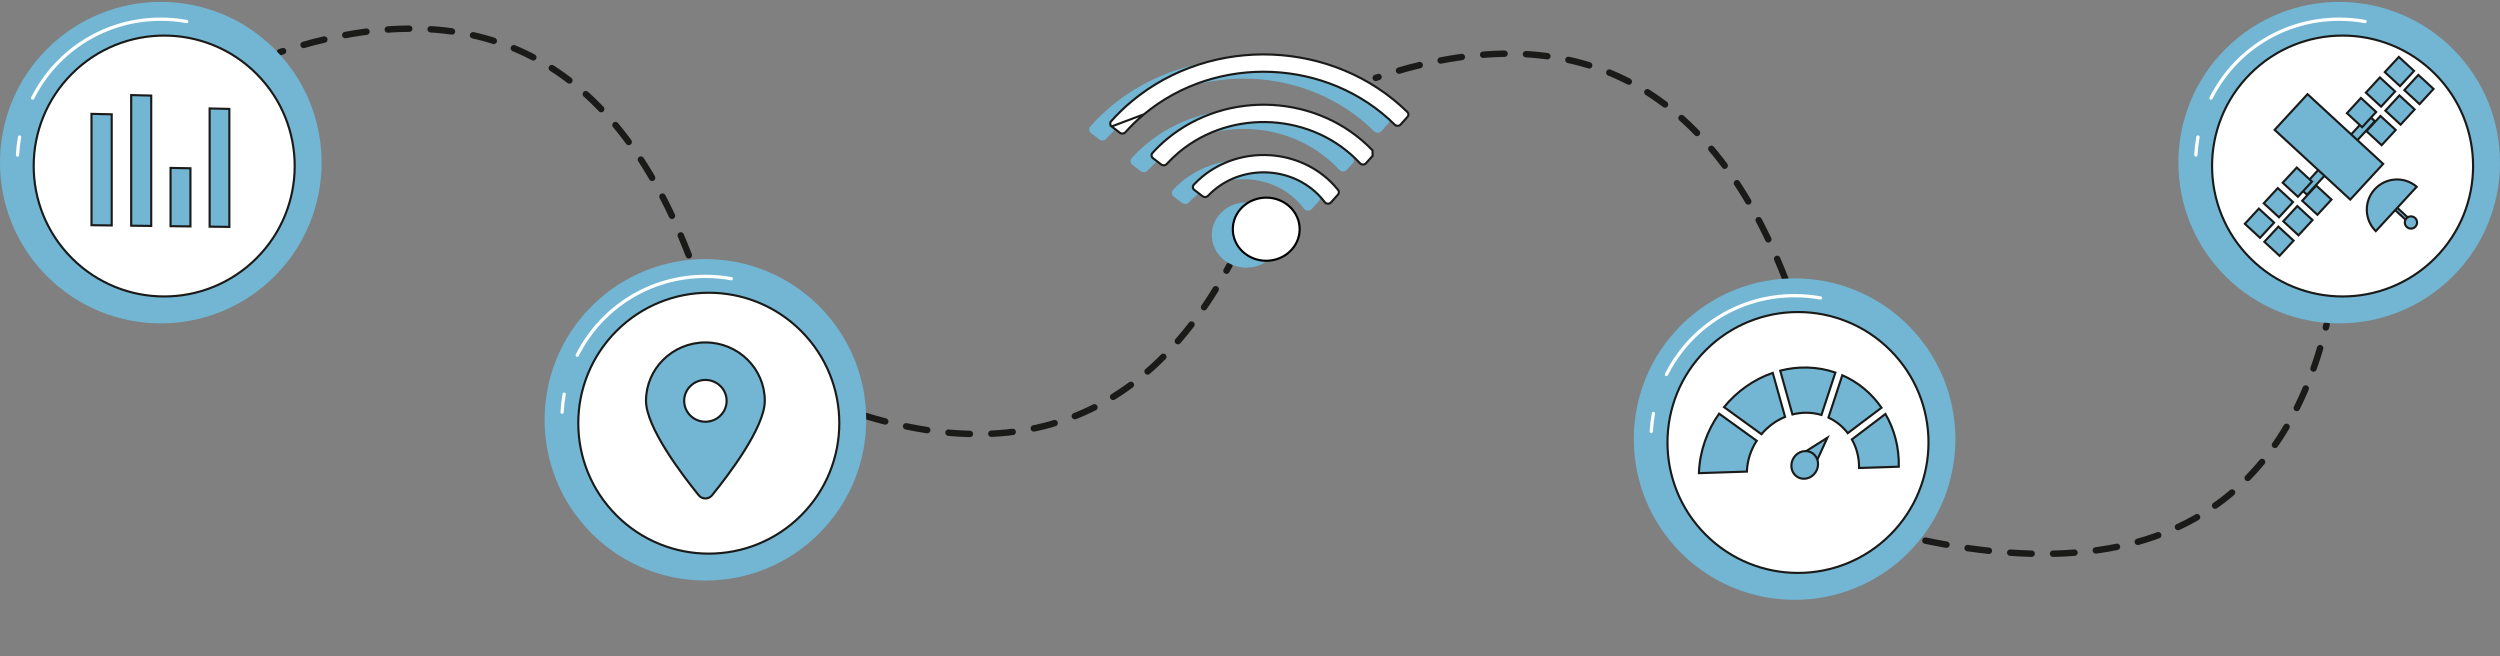 <svg width="1166" height="306" viewBox="0 0 1166 306" fill="none" xmlns="http://www.w3.org/2000/svg">
<rect x="0" y="0" width="1166" height="306" fill="#808080" stroke="none"/>
<path d="M366 179.364C468.304 227.075 534.052 197.016 573.378 123.848" stroke="#1A1A18" stroke-width="3" stroke-linecap="round" stroke-dasharray="10 10"/>
<path d="M321.25 119.059C282.377 18.044 212.783 -2.997 130.61 24.297" stroke="#1A1A18" stroke-width="3" stroke-linecap="round" stroke-dasharray="10 10"/>
<path d="M898 252.144C1009.49 275.335 1065.64 231.296 1085.13 151.382" stroke="#1A1A18" stroke-width="3" stroke-linecap="round" stroke-dasharray="10 10"/>
<path d="M832.646 129.99C793.371 29.198 723.696 8.555 641.634 36.321" stroke="#1A1A18" stroke-width="3" stroke-linecap="round" stroke-dasharray="10 10"/>
<g clip-path="url(#clip0_764_135)">
<path d="M1144.03 128.864C1173.32 99.588 1173.32 52.122 1144.03 22.846C1114.74 -6.43 1067.26 -6.43 1037.97 22.846C1008.68 52.122 1008.68 99.588 1037.97 128.864C1067.26 158.141 1114.74 158.141 1144.03 128.864Z" fill="#72B6D3"/>
<path d="M1142.27 127.101C1170.58 98.799 1170.58 52.912 1142.27 24.61C1113.95 -3.692 1068.05 -3.692 1039.73 24.61C1011.42 52.912 1011.42 98.799 1039.73 127.101C1068.05 155.403 1113.95 155.403 1142.27 127.101Z" fill="#72B6D3"/>
<path d="M1024.16 73.07C1024.15 73.07 1024.13 73.07 1024.12 73.07C1023.7 73.047 1023.38 72.687 1023.4 72.265C1023.54 69.418 1023.88 66.558 1024.38 63.766C1024.46 63.349 1024.85 63.075 1025.27 63.15C1025.69 63.225 1025.96 63.624 1025.89 64.038C1025.39 66.768 1025.07 69.563 1024.92 72.345C1024.9 72.754 1024.56 73.07 1024.16 73.07H1024.16Z" fill="white"/>
<path d="M1031.21 46.515C1031.1 46.515 1030.98 46.489 1030.87 46.432C1030.49 46.24 1030.34 45.782 1030.53 45.403C1042.12 22.448 1065.29 8.188 1091 8.188C1095.1 8.188 1099.21 8.559 1103.21 9.287C1103.63 9.362 1103.9 9.761 1103.83 10.178C1103.75 10.595 1103.35 10.872 1102.94 10.794C1099.02 10.082 1095.01 9.722 1091 9.722C1065.87 9.722 1043.23 23.66 1031.9 46.095C1031.76 46.362 1031.49 46.517 1031.21 46.517V46.515Z" fill="white"/>
<path d="M1135.62 34.413C1159.39 58.172 1159.39 96.693 1135.62 120.452C1111.85 144.211 1073.31 144.211 1049.54 120.452C1025.77 96.693 1025.77 58.172 1049.54 34.413C1073.31 10.654 1111.85 10.654 1135.62 34.413Z" fill="white" stroke="#1A1A18"/>
<path d="M1104.73 53.846L1107.65 56.544L1096.95 68.139L1094.03 65.442L1104.73 53.846Z" fill="#72B6D3" stroke="#1A1A18"/>
<path d="M1076 90.829L1073.08 88.132L1083.78 76.536L1086.7 79.234L1076 90.829Z" fill="#72B6D3" stroke="#1A1A18"/>
<path d="M1127.92 34.939L1135.01 41.478L1128.47 48.57L1121.38 42.03L1127.92 34.939Z" fill="#72B6D3" stroke="#1A1A18"/>
<path d="M1118.81 26.546L1125.91 33.085L1119.37 40.176L1112.27 33.637L1118.81 26.546Z" fill="#72B6D3" stroke="#1A1A18"/>
<path d="M1119.09 44.512L1126.18 51.051L1119.64 58.143L1112.54 51.603L1119.09 44.512Z" fill="#72B6D3" stroke="#1A1A18"/>
<path d="M1109.98 36.119L1117.08 42.658L1110.54 49.75L1103.44 43.21L1109.98 36.119Z" fill="#72B6D3" stroke="#1A1A18"/>
<path d="M1110.25 54.083L1117.35 60.623L1110.8 67.714L1103.71 61.175L1110.25 54.083Z" fill="#72B6D3" stroke="#1A1A18"/>
<path d="M1101.15 45.69L1108.24 52.23L1101.7 59.321L1094.61 52.782L1101.15 45.69Z" fill="#72B6D3" stroke="#1A1A18"/>
<path d="M1080.3 86.541L1087.4 93.081L1080.85 100.172L1073.76 93.633L1080.3 86.541Z" fill="#72B6D3" stroke="#1A1A18"/>
<path d="M1071.2 78.148L1078.29 84.687L1071.75 91.779L1064.65 85.24L1071.2 78.148Z" fill="#72B6D3" stroke="#1A1A18"/>
<path d="M1071.47 96.114L1078.56 102.654L1072.02 109.745L1064.93 103.206L1071.47 96.114Z" fill="#72B6D3" stroke="#1A1A18"/>
<path d="M1062.36 87.721L1069.46 94.261L1062.92 101.352L1055.82 94.813L1062.36 87.721Z" fill="#72B6D3" stroke="#1A1A18"/>
<path d="M1062.64 105.686L1069.73 112.225L1063.19 119.317L1056.09 112.777L1062.64 105.686Z" fill="#72B6D3" stroke="#1A1A18"/>
<path d="M1053.53 97.293L1060.63 103.832L1054.08 110.924L1046.99 104.384L1053.53 97.293Z" fill="#72B6D3" stroke="#1A1A18"/>
<path d="M1076.23 43.923L1111.51 76.442L1096.16 93.084L1060.88 60.564L1076.23 43.923Z" fill="#72B6D3" stroke="#1A1A18"/>
<path d="M1112.95 92.165L1124.14 102.478L1123.14 103.557L1111.95 93.244L1112.95 92.165Z" fill="#72B6D3" stroke="#1A1A18"/>
<path d="M1108.06 107.809C1102.68 102.494 1102.45 93.837 1107.61 88.239L1107.61 88.239C1112.78 82.641 1121.43 82.176 1127.16 87.101L1108.06 107.809Z" fill="#72B6D3" stroke="#1A1A18"/>
<path d="M1122.53 105.869C1121.37 104.803 1121.3 102.998 1122.37 101.841C1123.44 100.684 1125.24 100.611 1126.4 101.678C1127.56 102.744 1127.63 104.549 1126.56 105.706C1125.5 106.863 1123.69 106.936 1122.53 105.869Z" fill="#72B6D3" stroke="#1A1A18"/>
</g>
<g clip-path="url(#clip1_764_135)">
<path d="M128.034 128.864C157.324 99.588 157.324 52.122 128.034 22.846C98.745 -6.43 51.256 -6.43 21.966 22.846C-7.323 52.122 -7.323 99.588 21.966 128.864C51.256 158.141 98.745 158.141 128.034 128.864Z" fill="#72B6D3"/>
<path d="M126.27 127.101C154.585 98.799 154.585 52.912 126.27 24.61C97.954 -3.692 52.046 -3.692 23.731 24.61C-4.584 52.912 -4.584 98.799 23.731 127.101C52.046 155.403 97.954 155.403 126.27 127.101Z" fill="#72B6D3"/>
<path d="M8.163 73.07C8.15 73.07 8.135 73.07 8.122 73.07C7.699 73.047 7.375 72.687 7.396 72.265C7.544 69.418 7.875 66.558 8.381 63.766C8.456 63.352 8.852 63.075 9.27 63.15C9.687 63.225 9.962 63.624 9.886 64.041C9.394 66.771 9.07 69.566 8.925 72.348C8.904 72.757 8.565 73.073 8.16 73.073L8.163 73.07Z" fill="white"/>
<path d="M15.212 46.515C15.095 46.515 14.979 46.489 14.867 46.432C14.489 46.24 14.339 45.782 14.528 45.403C26.122 22.448 49.293 8.188 75.001 8.188C79.101 8.188 83.209 8.559 87.212 9.287C87.63 9.362 87.904 9.761 87.829 10.178C87.754 10.595 87.355 10.872 86.938 10.794C83.025 10.082 79.008 9.722 75.001 9.722C49.874 9.722 27.226 23.66 15.896 46.095C15.761 46.362 15.492 46.517 15.212 46.517V46.515Z" fill="white"/>
<path d="M119.619 34.413C143.389 58.172 143.389 96.693 119.619 120.452C95.849 144.211 57.31 144.211 33.54 120.452C9.77 96.693 9.77 58.172 33.54 34.413C57.31 10.654 95.849 10.654 119.619 34.413Z" fill="white" stroke="#1A1A18"/>
<path d="M97.773 50.581L106.968 50.8V105.824L97.773 105.71V50.581Z" fill="#72B6D3" stroke="#1A1A18"/>
<path d="M79.547 78.315L88.817 78.483V105.601L79.547 105.487V78.315Z" fill="#72B6D3" stroke="#1A1A18"/>
<path d="M61.178 44.344L70.526 44.578V105.376L61.178 105.259V44.344Z" fill="#72B6D3" stroke="#1A1A18"/>
<path d="M42.672 53.101L52.098 53.319V105.148L42.672 105.031V53.101Z" fill="#72B6D3" stroke="#1A1A18"/>
</g>
<g clip-path="url(#clip2_764_135)">
<path d="M382.034 248.809C411.324 219.533 411.324 172.066 382.034 142.79C352.745 113.514 305.256 113.514 275.967 142.79C246.677 172.066 246.677 219.533 275.967 248.809C305.256 278.085 352.745 278.085 382.034 248.809Z" fill="#72B6D3"/>
<path d="M380.27 247.045C408.585 218.743 408.585 172.856 380.27 144.554C351.954 116.252 306.046 116.252 277.731 144.554C249.416 172.856 249.416 218.743 277.731 247.045C306.046 275.347 351.954 275.347 380.27 247.045Z" fill="#72B6D3"/>
<path d="M262.163 193.015C262.15 193.015 262.135 193.015 262.122 193.015C261.699 192.992 261.375 192.631 261.396 192.209C261.544 189.362 261.875 186.503 262.381 183.71C262.456 183.293 262.852 183.019 263.27 183.094C263.687 183.169 263.962 183.568 263.886 183.985C263.394 186.715 263.07 189.51 262.925 192.292C262.904 192.701 262.565 193.017 262.16 193.017L262.163 193.015Z" fill="white"/>
<path d="M269.212 166.459C269.095 166.459 268.979 166.433 268.867 166.376C268.489 166.184 268.339 165.726 268.528 165.348C280.122 142.392 303.293 128.133 329.001 128.133C333.101 128.133 337.209 128.503 341.212 129.231C341.63 129.306 341.904 129.705 341.829 130.122C341.754 130.539 341.355 130.816 340.938 130.738C337.025 130.026 333.008 129.666 329.001 129.666C303.874 129.666 281.226 143.605 269.896 166.039C269.762 166.306 269.492 166.462 269.212 166.462V166.459Z" fill="white"/>
<path d="M373.619 154.357C397.389 178.116 397.389 216.637 373.619 240.397C349.849 264.156 311.31 264.156 287.54 240.397C263.77 216.637 263.77 178.116 287.54 154.357C311.31 130.598 349.849 130.598 373.619 154.357Z" fill="white" stroke="#1A1A18"/>
<path d="M356.7 186.949C356.7 190.005 355.656 193.704 353.938 197.707C352.223 201.703 349.853 205.962 347.242 210.127C342.02 218.458 335.856 226.377 332.094 231.007C330.487 232.972 327.513 232.972 325.906 231.007C322.144 226.377 315.979 218.458 310.757 210.127C308.146 205.962 305.777 201.703 304.062 197.707C302.343 193.704 301.3 190.005 301.3 186.949C301.3 171.922 313.699 159.715 329 159.715C344.3 159.715 356.7 171.922 356.7 186.949ZM335.997 180.056C334.14 178.229 331.623 177.204 329 177.204C326.377 177.204 323.86 178.229 322.002 180.056C320.145 181.883 319.1 184.362 319.1 186.949C319.1 189.536 320.145 192.016 322.002 193.843C323.86 195.669 326.377 196.694 329 196.694C331.623 196.694 334.14 195.669 335.997 193.843C337.855 192.016 338.9 189.536 338.9 186.949C338.9 184.362 337.855 181.883 335.997 180.056Z" fill="#72B6D3" stroke="#1A1A18"/>
</g>
<g clip-path="url(#clip3_764_135)">
<path d="M890.034 257.804C919.324 228.528 919.324 181.062 890.034 151.786C860.745 122.51 813.256 122.51 783.967 151.786C754.677 181.062 754.677 228.528 783.967 257.804C813.256 287.081 860.745 287.081 890.034 257.804Z" fill="#72B6D3"/>
<path d="M888.27 256.04C916.585 227.738 916.585 181.852 888.27 153.55C859.954 125.248 814.046 125.248 785.731 153.55C757.416 181.852 757.416 227.738 785.731 256.04C814.046 284.343 859.954 284.343 888.27 256.04Z" fill="#72B6D3"/>
<path d="M770.163 202.01C770.15 202.01 770.135 202.01 770.122 202.01C769.699 201.987 769.375 201.627 769.396 201.205C769.544 198.358 769.875 195.498 770.381 192.706C770.456 192.292 770.852 192.014 771.27 192.09C771.687 192.165 771.962 192.564 771.886 192.978C771.394 195.708 771.07 198.503 770.925 201.285C770.904 201.694 770.565 202.01 770.16 202.01H770.163Z" fill="white"/>
<path d="M777.212 175.455C777.095 175.455 776.979 175.429 776.867 175.372C776.489 175.18 776.339 174.722 776.528 174.343C788.122 151.388 811.293 137.128 837.001 137.128C841.101 137.128 845.209 137.499 849.212 138.226C849.63 138.302 849.904 138.7 849.829 139.118C849.754 139.535 849.355 139.812 848.938 139.734C845.025 139.022 841.008 138.662 837.001 138.662C811.874 138.662 789.226 152.6 777.896 175.035C777.762 175.302 777.492 175.457 777.212 175.457V175.455Z" fill="white"/>
<path d="M881.619 163.353C905.389 187.112 905.389 225.633 881.619 249.392C857.849 273.151 819.31 273.151 795.54 249.392C771.77 225.633 771.77 187.112 795.54 163.353C819.31 139.594 857.849 139.594 881.619 163.353Z" fill="white" stroke="#1A1A18"/>
<path d="M814.736 219.953L792.366 220.675C792.757 210.36 796.209 200.85 801.788 192.923L819.316 205.566C816.63 209.745 814.971 214.545 814.736 219.953Z" fill="#72B6D3" stroke="#1A1A18"/>
<path d="M821.537 202.522L804.089 189.875C810.107 182.51 817.993 176.928 826.811 173.915L832.56 194.44C828.306 196.165 824.52 198.965 821.537 202.522Z" fill="#72B6D3" stroke="#1A1A18"/>
<path d="M835.995 193.309L830.293 172.871C834.405 171.811 838.679 171.306 843.028 171.426L843.028 171.426C847.614 171.552 851.974 172.365 856.027 173.757L849.528 193.526C847.296 192.861 844.916 192.501 842.433 192.499H842.433C840.23 192.499 838.074 192.779 835.995 193.309Z" fill="#72B6D3" stroke="#1A1A18"/>
<path d="M859.251 175.01C866.704 178.261 872.986 183.548 877.533 190.151L861.803 202.024C859.431 198.922 856.352 196.417 852.777 194.759L859.251 175.01Z" fill="#72B6D3" stroke="#1A1A18"/>
<path d="M879.365 193.073C883.486 200.16 885.778 208.532 885.611 217.666L867.065 218.266C867.116 213.229 865.891 208.793 863.712 204.938L879.365 193.073Z" fill="#72B6D3" stroke="#1A1A18"/>
<path d="M846.011 217.893L839.811 212.038L852.292 204.145L846.011 217.893Z" fill="#72B6D3" stroke="#1A1A18"/>
<path d="M841.565 223.293L841.564 223.293C838.138 223.421 835.396 220.647 835.495 217.043C835.595 213.42 838.529 210.444 841.977 210.375L841.977 210.375C845.368 210.306 848.039 213.083 847.943 216.627C847.844 220.192 844.981 223.166 841.565 223.293Z" fill="#72B6D3" stroke="#1A1A18"/>
<path d="M841.658 221.062C839.398 221.14 837.605 219.296 837.67 216.951C837.734 214.607 839.634 212.657 841.891 212.605C844.138 212.551 845.903 214.395 845.838 216.716C845.773 219.037 843.902 220.985 841.655 221.062H841.658ZM841.868 213.429C840.051 213.473 838.525 215.042 838.473 216.928C838.421 218.811 839.862 220.296 841.681 220.236C843.49 220.176 844.999 218.607 845.05 216.736C845.102 214.866 843.679 213.382 841.871 213.426L841.868 213.429Z" fill="#72B6D3"/>
</g>
<g clip-path="url(#clip4_764_135)">
<path d="M557.363 91.666C571.635 79.819 593.438 81.162 605.964 94.658C606.739 95.495 607.458 96.359 608.124 97.248C609.018 98.443 610.844 98.553 611.846 97.434L615.12 93.776C615.835 92.979 615.851 91.822 615.186 90.986C614.554 90.195 613.89 89.419 613.188 88.662C597.166 71.4 569.278 69.683 551.024 84.834C549.642 85.981 548.359 87.197 547.169 88.468C546.277 89.419 546.393 90.878 547.437 91.678L551.274 94.622C552.244 95.367 553.658 95.259 554.489 94.376C555.378 93.431 556.334 92.521 557.367 91.664L557.363 91.666Z" fill="#72B6D3"/>
<path d="M540.984 74.021C565.546 53.636 603.064 55.944 624.623 79.169C624.63 79.175 624.636 79.183 624.643 79.189C625.585 80.207 627.253 80.215 628.177 79.181L631.387 75.594C631.379 74.484 631.373 73.769 631.364 72.66C606.236 46.152 563.007 43.654 534.645 67.193C532.17 69.248 529.9 71.44 527.818 73.741C526.97 74.676 527.135 76.097 528.146 76.875L531.971 79.813C532.946 80.561 534.381 80.459 535.199 79.559C536.966 77.617 538.89 75.762 540.984 74.025V74.021Z" fill="#72B6D3"/>
<path d="M524.605 56.376C558.547 28.203 609.925 30.594 640.84 61.187C641.81 62.146 643.435 62.128 644.342 61.113L647.528 57.551C648.301 56.685 648.272 55.396 647.441 54.581C612.958 20.808 555.964 18.256 518.266 49.546C514.726 52.486 511.494 55.632 508.541 58.94C507.7 59.882 507.863 61.303 508.875 62.08L512.697 65.014C513.694 65.78 515.14 65.632 515.969 64.704C518.594 61.774 521.464 58.984 524.605 56.376Z" fill="#72B6D3"/>
<path d="M586.183 124.103C594.647 121.538 599.309 112.97 596.597 104.966C593.884 96.962 584.823 92.553 576.359 95.118C567.895 97.683 563.232 106.251 565.945 114.255C568.658 122.259 577.718 126.668 586.183 124.103Z" fill="#72B6D3"/>
<path d="M615.626 91.613C602.918 77.922 580.815 76.563 566.342 88.575L566.342 88.575C565.291 89.446 564.321 90.37 563.418 91.329L563.418 91.329C562.766 92.023 561.641 92.112 560.872 91.521L560.872 91.521L557.035 88.577L557.035 88.576C556.226 87.957 556.139 86.841 556.828 86.105C558.004 84.849 559.271 83.648 560.637 82.514L560.637 82.514C578.689 67.531 606.276 69.233 622.115 86.297C622.808 87.045 623.463 87.811 624.088 88.593C624.606 89.243 624.588 90.128 624.041 90.738L624.041 90.739L620.769 94.396C620.769 94.396 620.769 94.396 620.769 94.396C619.984 95.273 618.531 95.195 617.82 94.244L617.82 94.244C617.143 93.341 616.414 92.464 615.626 91.614L615.626 91.613Z" fill="white" stroke="#1A1A18"/>
<path d="M549.96 70.932L549.78 71.082V71.086C547.736 72.795 545.856 74.615 544.125 76.519L544.124 76.519C543.49 77.218 542.349 77.309 541.571 76.712L537.746 73.774C537.746 73.774 537.746 73.774 537.746 73.774C536.953 73.164 536.844 72.078 537.484 71.372L537.484 71.372C539.551 69.088 541.804 66.912 544.26 64.873C572.37 41.543 615.197 43.976 640.161 70.157C640.165 70.624 640.168 71.025 640.171 71.426C640.174 71.829 640.178 72.231 640.181 72.7L637.099 76.144L637.099 76.144C636.378 76.951 635.053 76.953 634.305 76.145L634.293 76.133L634.291 76.131L634.288 76.127C634.286 76.125 634.283 76.122 634.279 76.118C612.536 52.702 574.721 50.381 549.96 70.932ZM634.299 76.139L634.297 76.138C634.299 76.14 634.301 76.142 634.299 76.139Z" fill="white" stroke="#1A1A18"/>
<path d="M533.581 53.287L533.581 53.287C567.723 24.951 619.391 27.353 650.487 58.127C651.263 58.894 652.557 58.868 653.265 58.075L653.265 58.075L656.45 54.514C657.049 53.843 657.023 52.858 656.386 52.233C622.088 18.64 565.382 16.1 527.881 47.227C524.36 50.15 521.146 53.279 518.209 56.569L518.209 56.569C517.572 57.283 517.681 58.37 518.475 58.979L533.581 53.287ZM533.581 53.287C530.421 55.912 527.533 58.719 524.892 61.667L524.891 61.667C524.235 62.402 523.084 62.518 522.297 61.913C522.296 61.913 522.296 61.913 522.296 61.913L518.475 58.979L533.581 53.287Z" fill="white" stroke="#1A1A18"/>
<path d="M605.492 102.626C607.978 110.387 603.345 118.622 595.083 120.989C586.82 123.355 578.134 118.934 575.648 111.174C573.163 103.413 577.795 95.177 586.058 92.811C594.32 90.445 603.007 94.866 605.492 102.626Z" fill="white" stroke="black"/>
</g>
<defs>
<clipPath id="clip0_764_135">
<rect width="150" height="149.93" fill="white" transform="translate(1016 0.889)"/>
</clipPath>
<clipPath id="clip1_764_135">
<rect width="150" height="149.93" fill="white" transform="translate(0 0.889)"/>
</clipPath>
<clipPath id="clip2_764_135">
<rect width="150" height="149.93" fill="white" transform="translate(254 120.833)"/>
</clipPath>
<clipPath id="clip3_764_135">
<rect width="150" height="149.93" fill="white" transform="translate(762 129.829)"/>
</clipPath>
<clipPath id="clip4_764_135">
<rect width="150" height="99.954" fill="white" transform="translate(508 24.877)"/>
</clipPath>
</defs>
</svg>
